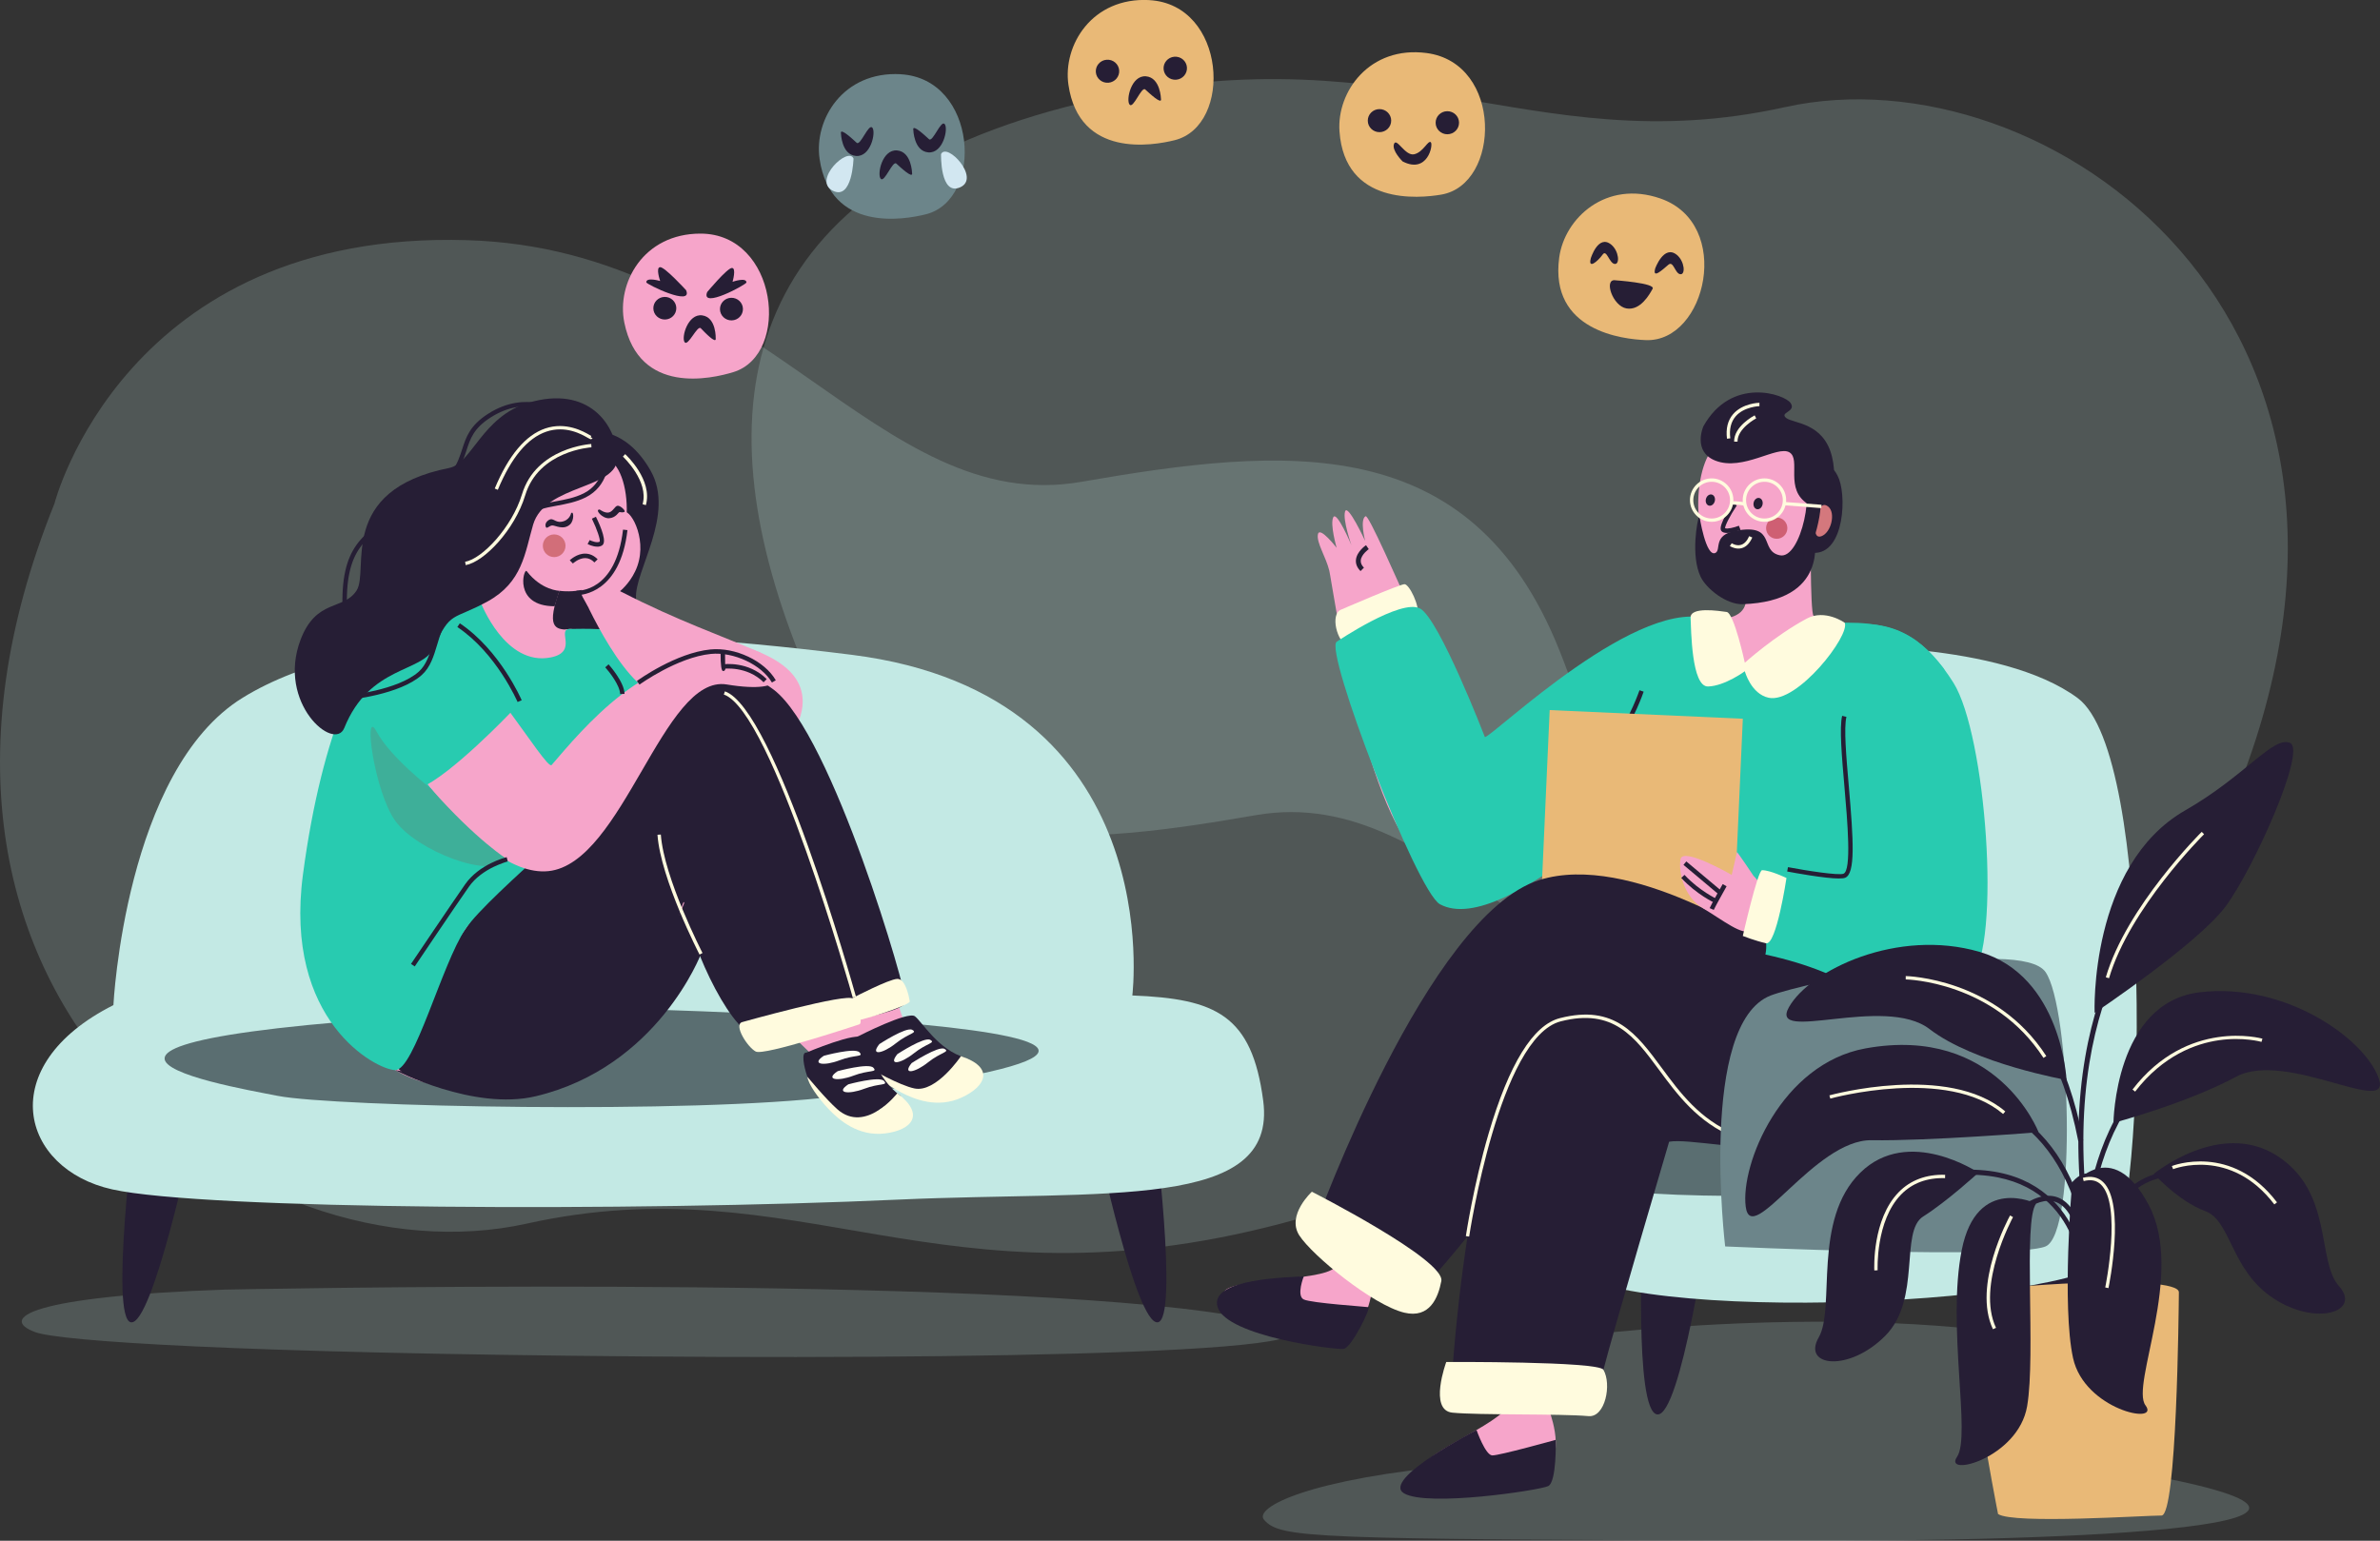 <?xml version="1.0" encoding="UTF-8"?>
<svg id="Layer_2" data-name="Layer 2" xmlns="http://www.w3.org/2000/svg" viewBox="0 0 532.63 344.88">
  <rect x="0" y="0" width="532.63" height="344.88" fill="#333333" stroke="none"/>
  <defs>
    <style>
      .cls-1, .cls-2 {
        fill: #c3e9e4;
      }

      .cls-3 {
        fill: #e9b977;
      }

      .cls-4 {
        fill: #f6a5ca;
      }

      .cls-5 {
        fill: #cf5f73;
      }

      .cls-6 {
        fill: #fffef5;
      }

      .cls-7 {
        fill: #fffbde;
      }

      .cls-8 {
        fill: #261e35;
      }

      .cls-2 {
        opacity: .2;
      }

      .cls-9 {
        fill: #3eaf99;
      }

      .cls-10 {
        fill: #6c858a;
      }

      .cls-11 {
        fill: #d26e79;
      }

      .cls-12 {
        fill: #28cbb0;
      }

      .cls-13 {
        fill: #d4787d;
      }

      .cls-14 {
        fill: #d2e7f1;
      }

      .cls-15 {
        fill: #5a6e71;
      }
    </style>
  </defs>
  <g id="OBJECTS">
    <g>
      <path class="cls-2" d="m500.37,177.81s-14.95,58.54-88.25,56.29c-62.6-1.92-87.38-59.24-131.11-51.63-43.74,7.61-83.3,11.21-102.13-35.99-22.07-55.3-13.53-103.37,59.52-122.51,73.05-19.14,102.91,12.91,161.12,0,58.21-12.91,143.79,47.14,100.85,153.84Z"/>
      <path class="cls-2" d="m12.18,112.73s15.66-61.33,92.45-58.97c65.58,2.01,91.54,62.07,137.36,54.09,45.82-7.97,87.26-11.74,106.99,37.7,23.12,57.93,14.17,108.29-62.36,128.35-76.53,20.05-107.81-13.52-168.79,0S-32.8,224.51,12.18,112.73Z"/>
      <path class="cls-2" d="m50.58,288.66s159.53-3.35,219.71,4.97c60.17,8.32-33.58,10.75-126.82,9.99-90.29-.74-130.17-3.41-135.62-5.45-8.13-3.04-1.46-8,42.73-9.52Z"/>
      <path class="cls-2" d="m476.2,329.3c-11.66-2.04-23.02-3.47-33.87-4.45,28.03-8.98,44.84-19.48,18.8-24.55-48.18-9.38-109.7-1.03-109.7-1.03-12.11.88-13.14,9.34-11.17,12.38,1.23,1.89-9.3,9.36-12.88,16.24-34.54,3.04-46.92,9.59-44.48,12.31,3.71,4.14,9.94,4.31,116.35,4.68,65.84.23,147.48-3.24,76.94-15.57Z"/>
      <g>
        <path class="cls-8" d="m30.17,250.8s-5.66,44.57-.84,45.18,13.58-40.68,13.58-40.68l-12.74-4.49Z"/>
        <path class="cls-8" d="m258.25,250.8s5.66,44.57.84,45.18c-4.82.6-13.58-40.68-13.58-40.68l12.74-4.49Z"/>
        <path class="cls-1" d="m25.38,224.99s2.61-52.62,28.96-68.83,77.01-17.05,136.28-9.59c71.21,8.96,62.79,76.25,62.79,76.25,18.71.73,26.77,4.38,29.29,23.56,3.24,24.68-35.03,20.03-81.49,22.13-59.63,2.7-155.51,2.28-176.08-2.28-20.56-4.56-26.74-27.64.25-41.25Z"/>
        <path class="cls-15" d="m130.35,225.56s185.32,3.6,56.59,19.86c-31.67,4-112.32,2.31-124.75-.12-12.43-2.43-77.89-13.59,68.16-19.75Z"/>
      </g>
      <g>
        <path class="cls-8" d="m132.59,96.63s7.35-1.19,12.99,8.68c5.64,9.86-3.66,22.51-3.24,28.63.43,6.12,1.95,14.57-12.49,16.54-14.45,1.97-7.59-55.5,2.74-53.85Z"/>
        <path class="cls-4" d="m115.52,108.13s-4.99,26.85-9.16,27.74c-9.36,2-17.38.71-29.55,31.12s-7.16,74.25,24.49,76.33c9.27.61,65.02-17.83,33.36-42.08-22.05-16.89-.66-48.22-2.32-57.05-1.66-8.83-16.29,6.64-3.2-21.21l-13.62-14.86Z"/>
        <path class="cls-4" d="m115.94,102.88s16.26-5.15,21.52.97c5.26,6.12,3.41,26.55-7.75,28.3-17.41,2.72-22.77-21.83-13.77-29.27Z"/>
        <path class="cls-4" d="m96.55,234.52s28.82-85.72,52-86.13c23.18-.4,39.39,82.1,44.17,85.88s16.06,2.9,10.76,4.94c-5.31,2.04-1.55,1.47-14.53.59s-36.45-46.83-38.6-47.28-12.53,49.32-39.63,50.42c-15.04.61-14.16-8.42-14.16-8.42Z"/>
        <path class="cls-4" d="m108.57,234.03s28.82-85.72,52-86.13,39.39,82.1,44.17,85.88c4.78,3.77,16.06,2.9,10.76,4.94-5.31,2.04-1.55,1.47-14.53.59s-36.4-47.3-38.6-47.28c-9.17.09-12.53,49.32-39.63,50.42-15.04.61-14.16-8.42-14.16-8.42Z"/>
        <path class="cls-4" d="m128.84,141.02s58.24-2.67,50,20.16c-4.76,13.18-29.7,18.24-48.61,14-18.91-4.24-9.6-37.59-1.39-34.15Z"/>
        <path class="cls-8" d="m127.81,114.86s-.3,1.68-2.24,1.94c-1.28.17-1.81-.93-2.64-.47s-.98,1.14-.77,1.64.79-.34,1.45-.36,2.51,1.12,3.96-.22c.99-.91.83-3.21.25-2.51Z"/>
        <path class="cls-8" d="m134.23,114.06s1.2.91,2.1.63,1.23-1.33,1.83-1.48,2,1.16,1.58,1.38-.85.01-1.1.04-.8,1.27-2.33,1.37-3.32-2-2.1-1.95Z"/>
        <path class="cls-8" d="m169.85,231.79c1.18-.26,20.96-1.57,22.98-4.89s-16.83-72.92-34.48-74.35c-17.65-1.43-65.8,70.34-70.14,81.3-4.35,10.96,23,10.44,36.47,8.55,22.3-3.13,27.92-43.9,28.45-40.26,1.53,10.5,11.43,30.84,16.74,29.65Z"/>
        <path class="cls-8" d="m191.6,228.16s10.64-1.9,11.1-3.81-16.45-59.98-29.53-69.96c-13.07-9.98-23.25,4.93-21.94,10.57,1.31,5.64,30.67,68.29,40.37,63.2Z"/>
        <path class="cls-12" d="m107.61,134.9s5.45,14.3,15.66,12.25c6.25-1.26,1.18-6.29,4.25-6.37,3.06-.08,10.14-.1,13.42.88s2.51,24.19.04,29.68-31.5,28.71-36.81,36.59c-5.3,7.87-11.48,31.72-15.74,31.6-4.26-.11-24.98-10.98-20.63-43.79,4.36-32.81,13.45-50,19.68-54.83,6.23-4.84,18.31-9.44,20.12-5.99Z"/>
        <path class="cls-4" d="m85.36,160.12s20.68,36.6,37.38,34.87c16.7-1.73,25.68-44.14,39.9-41.78,14.35,2.38,13.93-3.28.13-5.5-17.49-2.81-32.57,15.69-39.32,23.53-1.22,1.42-17.3-26.41-24.87-27.73-7.57-1.32-14.75,12.48-13.23,16.61Z"/>
        <path class="cls-8" d="m125.19,132.24s-3.97-.06-7.32-4.4c-.64-.83-3.1,7.84,6.24,7.86,0,0,.91-2.78,1.08-3.46Z"/>
        <path class="cls-12" d="m114.23,159.54s-13.3,13.94-20.07,16.79c-6.77,2.85-12.16-13.91-9.25-23.46,2.91-9.55,5.44-15.84,13.45-13.21s15.87,16.16,15.87,19.89Z"/>
        <path class="cls-8" d="m138.16,102.34c.21,7.25-16.17,5.95-18.85,15.1-1.85,6.29-2.34,12.89-10.22,17.2-7.88,4.31-8.25,1.97-11.97,10.3-2.54,5.69-14.39,3.91-20.07,18-2.21,5.48-15.15-5.58-9.79-19.73,3.51-9.26,9.62-6.52,12.54-11.03,2.93-4.51-4.51-22.43,20.75-27.44,5.02-1,7.34-11.48,17.65-14.57,13.5-4.06,19.75,4.91,19.96,12.17Z"/>
        <path class="cls-4" d="m130.14,132.68s10.48,24.35,19.02,22.92c8.53-1.43,26.77-7.01,20.63-9.69-8.23-3.58-18.25-7.04-30.43-13.29-8.56-4.39-9.21.06-9.21.06Z"/>
        <path class="cls-9" d="m96.43,176.5s-9.07-6.98-12.15-12.74c-3.08-5.76-.57,13.39,4.2,20.01s21.53,13.21,25.04,8.57c0,0-6.84-4.22-17.09-15.84Z"/>
        <path class="cls-7" d="m166.07,228.79s23.74-6.67,24.86-5.22,2.2,5.45,1.4,5.71-21.31,7.09-23.2,6.09-4.99-5.98-3.06-6.58Z"/>
        <path class="cls-7" d="m191.2,223.19s7.68-3.99,9.59-4.08c1.9-.09,2.65,4.11,2.81,5.02s-11.75,4.66-13.2,4.53c-1.45-.13-3.67-3.28.8-5.47Z"/>
        <g>
          <path class="cls-8" d="m192.14,231.92s11.02-5.64,12.61-4.44,5.22,7.56,11.29,9.28c0,0-4.46,5.12-5.63,7.36-1.18,2.24-11.23.59-15.61-4.92-1.52-1.91-5.09-6.47-2.66-7.28Z"/>
          <path class="cls-6" d="m196.82,233.69s5.98-3.9,7.32-3.18-.78.72-3.67,3.03-5.85,2.89-3.66.15Z"/>
          <path class="cls-6" d="m200.85,235.93s5.98-3.9,7.32-3.18-.78.72-3.67,3.03c-2.89,2.31-5.85,2.89-3.66.15Z"/>
          <path class="cls-6" d="m204.03,237.95s5.98-3.9,7.32-3.18-.78.72-3.67,3.03c-2.89,2.31-5.85,2.89-3.66.15Z"/>
          <path class="cls-7" d="m215.06,236.4s-5.5,8.21-10.38,7.24c-3.4-.68-9.89-4.44-9.89-4.44.64,1.41,3.73,3.67,6.79,5.28,3.07,1.61,8.25,3.69,13.69,1.16s7.32-6.71-.21-9.23Z"/>
        </g>
        <g>
          <path class="cls-8" d="m180.47,235.61s11.52-4.89,12.64-3.23c1.12,1.67,3.3,9.39,8.51,12.96,0,0-5.86,3.54-7.7,5.34-1.83,1.8-10.85-2.98-13.24-9.68-.83-2.33-1.39-5.55-.22-5.39Z"/>
          <path class="cls-6" d="m184.37,236.32s6.93-1.89,7.97-.77-.97.45-4.45,1.78-6.48.95-3.52-1.01Z"/>
          <path class="cls-6" d="m187.48,239.76s6.93-1.89,7.97-.77c1.04,1.12-.97.45-4.45,1.78-3.48,1.32-6.48.95-3.52-1.01Z"/>
          <path class="cls-6" d="m189.85,242.71s6.93-1.89,7.97-.77c1.04,1.12-.97.45-4.45,1.78-3.48,1.32-6.48.95-3.52-1.01Z"/>
          <path class="cls-7" d="m200.82,244.69s-7.07,9.2-13.43,3.6c-2.61-2.3-6.7-7.28-6.7-7.28.15,1.57,2.36,4.73,4.76,7.25s6.66,6.17,12.62,5.44c5.97-.73,9.09-4.18,2.75-9Z"/>
        </g>
        <path class="cls-8" d="m133.64,122.36c-.99,0-2-.51-2.14-.59l.47-.88c.39.2,1.64.71,2.24.35.19-.39-.61-2.81-1.75-5.14l.9-.44c1.25,2.56,2.5,5.75,1.36,6.44-.33.2-.7.27-1.08.27Z"/>
        <path class="cls-8" d="m170.89,152.72c-3.75-3.72-8.89-3.03-8.94-3.03l-.15-.99c.23-.03,5.67-.78,9.79,3.31l-.7.71Z"/>
        <path class="cls-7" d="m190.84,223.29c-.18-.64-18.01-64.12-28.85-67.83l.24-.71c11.21,3.83,28.59,65.7,29.33,68.33l-.72.2Z"/>
        <path class="cls-4" d="m138.76,132.32s2.01-1.57,3.38-4.42c3.15-6.53-.87-13.72-2.39-13.31s-3.72,12.62-7.19,15.13-2.78,2.85-1.15,5.69,7.63-2.13,7.35-3.09Z"/>
        <path class="cls-8" d="m129.07,133.22c-.07,0-.12,0-.12,0l.06-1c.36.02,8.8.35,10.42-13.67l.99.11c-1.63,14.09-10.23,14.56-11.36,14.56Z"/>
        <path class="cls-8" d="m143.12,153.24l-.59-.81c.35-.26,8.74-6.29,16.47-7.06,5.54-.54,12.1,2.54,14.62,6.9l-.87.5c-2.3-3.98-8.56-6.91-13.66-6.4-7.46.74-15.9,6.81-15.98,6.87Z"/>
        <path class="cls-8" d="m161.83,150.2h-.02q-.55-.01-.55-3.95h1c0,1.72.01,2.56.03,2.97h.09c-.03.51-.05.98-.55.98Z"/>
        <path class="cls-8" d="m115.83,157.13c-.05-.11-4.71-10.91-13.48-16.78l.56-.83c9.02,6.04,13.8,17.11,13.84,17.22l-.92.39Z"/>
        <path class="cls-8" d="m128.21,126.13l-.7-.72c.06-.06,1.59-1.53,3.49-1.49,1.02.02,1.94.44,2.75,1.27l-.72.7c-.61-.63-1.3-.96-2.04-.97-1.45-.02-2.76,1.19-2.78,1.21Z"/>
        <circle class="cls-11" cx="124.02" cy="122.16" r="2.54"/>
        <path class="cls-8" d="m138.78,155.34c-.04-1.92-2.42-4.96-3.33-5.97l.74-.67c.14.16,3.53,3.94,3.58,6.62l-1,.02Z"/>
        <path class="cls-8" d="m118.98,115.65l-.91-.42c.94-2.04,3.43-2.5,6.31-3.02,1.99-.36,4.24-.77,6.25-1.78,4.56-2.28,4.57-7.32,4.57-7.37h1c0,.23-.02,5.71-5.12,8.27-2.14,1.07-4.46,1.49-6.52,1.87-2.71.5-4.86.89-5.58,2.45Z"/>
        <path class="cls-8" d="m76.67,136.72c-.56-14.42,4.51-17.41,12.92-22.36,1.7-1,3.62-2.14,5.64-3.46,6.14-4.03,7.2-7.25,8.21-10.38.89-2.72,1.72-5.28,5.78-7.89,8.65-5.56,16.08-.68,16.15-.63l-.56.83c-.28-.19-6.97-4.55-15.05.64-3.76,2.41-4.5,4.7-5.37,7.36-1.02,3.13-2.18,6.68-8.62,10.9-2.03,1.33-3.97,2.47-5.68,3.48-8.35,4.93-12.96,7.64-12.42,21.46l-1,.04Z"/>
        <path class="cls-8" d="m77.89,156.66l-.1-1c.11-.01,11.25-1.14,15.92-5.31,1.73-1.54,2.44-3.91,3.19-6.41,1.28-4.25,2.72-9.06,9.52-11.21,10.04-3.17,9.72-13.85,9.7-14.3l1-.04c0,.12.38,11.89-10.4,15.3-6.29,1.99-7.6,6.34-8.86,10.54-.79,2.64-1.54,5.14-3.48,6.87-4.91,4.39-16.02,5.51-16.49,5.56Z"/>
        <path class="cls-8" d="m153.12,202.15s-16.99,45.95-64.68,37.38c0,0,17.53,9.16,31.45,5.85,27.37-6.51,37-31.89,37-31.89-.05-1.91-3.77-11.34-3.77-11.34Z"/>
        <path class="cls-7" d="m156.55,213.66c-.09-.17-8.7-16.87-9.41-26.81l.75-.05c.71,9.79,9.25,26.35,9.33,26.52l-.67.35Z"/>
        <path class="cls-8" d="m92.81,216.32l-.83-.56c.09-.13,9.08-13.48,12.13-17.84,3.16-4.51,9.03-6,9.28-6.06l.24.97c-.06.01-5.77,1.47-8.7,5.67-3.05,4.35-12.03,17.69-12.12,17.83Z"/>
        <path class="cls-7" d="m104.22,126.49l-.13-.74c3.88-.68,10.51-7.79,12.73-15.11,3.18-10.5,15.38-11.25,15.5-11.26l.04.75c-.12,0-11.8.74-14.82,10.73-2.35,7.77-9.21,14.91-13.31,15.63Z"/>
        <path class="cls-7" d="m111.41,109.64l-.69-.29c3.09-7.43,6.9-11.95,11.31-13.45,4.65-1.57,8.62.71,9.92,1.47.18.1.31.18.37.21l-.11.29.03.06.38.09-.23.26c-.21.09-.35,0-.82-.26-1.36-.79-4.98-2.87-9.31-1.4-4.21,1.43-7.86,5.81-10.86,13.03Z"/>
        <path class="cls-7" d="m144.53,113.06l-.72-.2c1.46-5.18-4.35-10.6-4.41-10.66l.51-.55c.25.23,6.22,5.79,4.63,11.42Z"/>
      </g>
      <g>
        <path class="cls-8" d="m465.96,270.33s6.2,43.49.92,44.08c-5.28.59-14.87-39.7-14.87-39.7l13.95-4.38Z"/>
        <path class="cls-8" d="m382.37,273.72s-6.22,43.49-11.49,42.88c-5.27-.61-3.24-41.75-3.24-41.75l14.74-1.13Z"/>
        <path class="cls-1" d="m409.55,144.69s38.14-1.25,55.43,11.57c17.28,12.82,15.16,113.83,7.49,125.12-7.67,11.29-118.14,15.74-124.44,0-6.3-15.74,13.86-47.71,22.33-57.84,8.47-10.13,17.37-83.04,39.2-78.85Z"/>
        <path class="cls-4" d="m362.86,151.52s-25.85,21.79-29.81,19.76c-3.96-2.03-26.09-56.45-27.44-55.73s-.1,5.52-.1,5.52c0,0-3.91-8.44-4.49-6.59s1.42,7.54,1.42,7.54c0,0-3.28-7.79-4.06-6.24s.75,6.84.75,6.84c0,0-3.76-4.87-4.18-3.06s1.82,5.16,2.54,8.18c.72,3.02,8.12,57.15,22.09,65.44,13.97,8.28,50.23-17.97,52.92-21.38,2.69-3.41-9.62-20.28-9.62-20.28Z"/>
        <path class="cls-8" d="m304.48,127.83c-.76-.76-1.11-1.6-1.03-2.5.17-1.87,2.17-3.25,2.26-3.3l.61.89s-1.67,1.16-1.79,2.51c-.05.57.18,1.1.71,1.63l-.76.77Z"/>
        <path class="cls-7" d="m300.08,136.48s13.18-5.72,14.24-5.72,3.51,4.92,2.93,7.09-12.78,8.07-15.46,6.94-4.1-7.29-1.72-8.31Z"/>
        <path class="cls-8" d="m404.82,102.96s4.98-.62,6.78,4.35c1.8,4.97.73,18.45-7.22,16.19-7.95-2.26-1.67-21.08.44-20.55Z"/>
        <path class="cls-15" d="m389.21,232.71s115.25,5.39,35.2,31.1c-19.69,6.32-69.84,3.79-77.58,0-7.73-3.79-48.44-21.22,42.37-31.1Z"/>
        <path class="cls-12" d="m299.15,143.64s14.35-9.71,18.64-7.44c4.29,2.26,14.52,28.79,14.52,28.79,1.86-.2,35.2-32.59,50.96-26.13,3.64,1.49-1.58,28.01-5.43,30.4-3.85,2.4-40.99,41.07-55.59,33.14-5.22-2.84-26.06-57.04-23.09-58.76Z"/>
        <path class="cls-4" d="m405.24,116.81s-.19,20.18.62,21.02c1.38,1.43,10.39,1.16,14.14,4.88s-17.69,11.55-28.16,10.91c-6.97-.43-14.07-14.86-9.13-14.88,4.93-.02,8.16-1.26,8.05-4.88s-.14-6.91-.14-6.91c0,0,13.89-9.62,14.63-10.15Z"/>
        <path class="cls-12" d="m386.77,138.35s-3.96,9.43,3.26,10.1c8.49.78,19.16-8.92,20.8-9,14.53-.74,19.33,4.25,24.03,10.04s-5.08,94.24-10.02,95.01-73.02-18.61-75.4-19.13,13.64-80.74,15.17-80.93,11.44-8.71,22.16-6.08Z"/>
        <path class="cls-4" d="m346.98,316.53s4.48,12.36-3.87,12.84c-8.36.48-20.54,2.55-24.23-.15-3.69-2.71,17.7-10.6,18.66-14.9s9.44,2.21,9.44,2.21Z"/>
        <path class="cls-4" d="m307.02,289.16s-2.21,13.7-9.92,10.45c-7.71-3.25-21-5.53-23.12-9.59-2.11-4.06,22.01-2.94,24.77-6.37,2.76-3.43,8.27,5.51,8.27,5.51Z"/>
        <path class="cls-8" d="m426.08,235.22s-.05-24.14-64.68-24.88c-30.54-.35-36.36,96.64-36.36,96.64,6.4.71,31.88,7.35,33.8-.38,1.93-7.73,14.7-51.04,14.7-51.04,8.39-1.54,50.87,11.89,52.54-20.34Z"/>
        <path class="cls-12" d="m391.66,208.32s2.88-13.49,8.4-13.73c5.51-.25,18.07,3.34,20.16.9s-12.43-54.84-6.82-55.57c11.28-1.47,18.05,3.84,23.77,12.91,7.24,11.48,10.84,58.31,3.91,66.32-6.08,7.03-49.37-4.7-49.41-10.83Z"/>
        <path class="cls-8" d="m411.59,196.64c-3.17,0-10.06-1.27-11.63-1.57l.18-.97c4.21.8,11.31,1.9,12.42,1.47,1.84-.72.9-11.59.21-19.52-.59-6.77-1.14-13.17-.51-15.82l.96.23c-.6,2.5-.05,8.82.53,15.5,1.05,12.15,1.52,19.6-.83,20.52-.27.11-.74.15-1.34.15Z"/>
        <path class="cls-8" d="m362.72,164.69l-.75-.64c2.75-3.21,4.92-9.49,4.94-9.55l.93.32c-.09.26-2.25,6.52-5.12,9.87Z"/>
        <rect class="cls-3" x="341.27" y="164.24" width="51.97" height="43.27" transform="translate(165.1 544.42) rotate(-87.43)"/>
        <path class="cls-8" d="m395.24,211.13s-30.34-20.6-50.76-14.14c-25.02,7.92-49.95,76.85-49.95,76.85,13.55,10.79,19.67,19.22,24.94,13.42,22.18-24.42,48.17-67.28,50.89-63.73,2.72,3.55,25.77-.09,24.89-12.41Z"/>
        <path class="cls-4" d="m392.43,196.05s-3.72-5.58-3.73-5.32-1.16,5.1-1.16,5.1c0,0-10.96-6.34-11.45-3.51s.75,8.47,5.04,11c4.29,2.52,8.97,6.36,10.76,4.89,1.79-1.47,5.24-7.54.55-12.15Z"/>
        <path class="cls-4" d="m403.47,99.6s-15.13-5.32-20.23.91-4.86,27.66,6.52,28.94c16.41,1.84,21.96-22.21,13.71-29.84Z"/>
        <circle class="cls-5" cx="397.62" cy="118.22" r="2.38"/>
        <ellipse class="cls-8" cx="382.78" cy="111.94" rx="1.28" ry="1.02" transform="translate(176.94 453.53) rotate(-75.23)"/>
        <ellipse class="cls-8" cx="393.44" cy="112.71" rx="1.28" ry="1.02" transform="translate(201.59 474.23) rotate(-78.03)"/>
        <path class="cls-8" d="m381.19,95.47s-2.47,5.61,2.71,7.64c6.17,2.42,13.85-3.47,16.56-1.86,2.71,1.6-1.24,8.27,4.21,11.61,3.72,2.28,7.05-3.56,5.32-10.64-1.89-7.71-8.68-7.4-10.26-8.67s2.31-1.35,1.01-3.32c-1.29-1.97-13.26-6.11-19.56,5.24Z"/>
        <path class="cls-13" d="m406.86,114.85s.61-2.84,2.31-1.43.62,5.86-1.59,6.62-1.15-4.08-.72-5.19Z"/>
        <path class="cls-8" d="m383.9,123.76c1.36-.67-.65-4.01,4.56-4.96,9.24-1.69,5.16,4.56,9.89,5.5s8.22-15.75,4.47-18.85c-1.63-1.34,8.04-1.41,3.4,14.22-.3,1.02,3.15,14.87-16.19,15.57-3.62.13-8.14-3.43-9.43-6.12-2.27-4.74-.76-12.73-.29-13.71,0,0,1.43,9.41,3.6,8.35Z"/>
        <path class="cls-8" d="m386.51,119.29c-.41,0-.79-.07-1.06-.24-.13-.08-.3-.24-.36-.54-.27-1.25,2.05-4.86,2.77-5.93l.83.56c-1.49,2.23-2.66,4.5-2.63,5.1.52.2,1.97-.13,3.1-.56l.36.93c-.36.14-1.83.68-3.01.68Z"/>
        <path class="cls-7" d="m389.03,122.79c-1.04,0-1.86-.54-1.9-.57l.42-.62s1.01.67,2.07.36c.75-.22,1.37-.88,1.84-1.95l.69.3c-.57,1.29-1.35,2.09-2.32,2.37-.27.08-.54.11-.79.11Z"/>
        <path class="cls-8" d="m291.78,285.68s-1.73,4.38,0,5.19c1.73.81,13.87,1.61,14.47,1.72s-3.76,9.09-5.55,9.34-26.15-2.79-28.2-9.34,16.51-6.66,19.28-6.91Z"/>
        <path class="cls-8" d="m330.44,320.09s1.97,5.62,3.51,5.68,14.21-3.48,14.21-3.48c0,0,.26,9.4-1.68,10.35-1.94.95-27.05,4.72-32.27,1.62-5.22-3.1,16.23-14.17,16.23-14.17Z"/>
        <path class="cls-7" d="m383.06,116.8c-2.68,0-4.86-2.18-4.86-4.86s2.18-4.86,4.86-4.86,4.86,2.18,4.86,4.86-2.18,4.86-4.86,4.86Zm0-8.96c-2.26,0-4.11,1.84-4.11,4.11s1.84,4.11,4.11,4.11,4.11-1.84,4.11-4.11-1.84-4.11-4.11-4.11Z"/>
        <path class="cls-7" d="m394.87,116.8c-2.68,0-4.86-2.18-4.86-4.86s2.18-4.86,4.86-4.86,4.86,2.18,4.86,4.86-2.18,4.86-4.86,4.86Zm0-8.96c-2.26,0-4.11,1.84-4.11,4.11s1.84,4.11,4.11,4.11,4.11-1.84,4.11-4.11-1.84-4.11-4.11-4.11Z"/>
        <path class="cls-7" d="m390.5,113.23c-1.43-.36-2.97-.27-2.99-.27l-.05-.75c.07,0,1.68-.1,3.22.3l-.19.73Z"/>
        <rect class="cls-7" x="403.1" y="108.89" width=".75" height="8.27" transform="translate(259.99 506.71) rotate(-85.62)"/>
        <path class="cls-7" d="m412.82,139.38s-4.38-3.1-8.44-.94c-7.16,3.82-13.9,9.9-13.9,9.9,0,0-2.4-11.13-4.06-11.36s-8.22-1.26-8.08,1.32.18,15.48,3.93,15.36,8.21-3.41,8.21-3.41c0,0,1.37,5.08,5.33,5.93,6.45,1.38,18.37-14.09,17.01-16.8Z"/>
        <path class="cls-7" d="m399.8,196.54s-2.25,15.09-4.56,14.59c-2.31-.49-5.21-1.63-5.21-1.63,0,0,3.33-14.72,4.32-14.72,1.85,0,5.45,1.75,5.45,1.75Z"/>
        <path class="cls-7" d="m386.49,98.2c-.29-2.27.18-4.12,1.38-5.51,2.12-2.44,5.73-2.53,5.88-2.53v.75s-3.43.09-5.32,2.28c-1.05,1.22-1.46,2.87-1.2,4.92l-.74.09Z"/>
        <path class="cls-7" d="m388.09,98.86c-.07-3.43,4.4-5.79,4.59-5.89l.35.67s-4.24,2.25-4.18,5.21h-.75Z"/>
        <path class="cls-7" d="m328.79,276.79l-.74-.11c.02-.11,1.7-11.38,5.09-22.94,4.59-15.62,9.96-24.32,15.97-25.85,12.25-3.12,17.14,3.51,22.81,11.19,3.99,5.41,8.51,11.54,16.41,14.77l-.28.69c-8.09-3.31-12.68-9.53-16.73-15.02-5.51-7.46-10.26-13.91-22.02-10.91-13.75,3.51-20.44,47.72-20.51,48.17Z"/>
        <path class="cls-10" d="m386.08,278.99s-5.99-49.92,10.21-56.17c7.3-2.82,55.93-13.19,61.48-5.25,5.55,7.94,7.15,58.5,0,61.43-7.15,2.93-71.69,0-71.69,0Z"/>
        <path class="cls-7" d="m293.59,266.75s29.88,15.22,28.97,20c-.7,3.69-2.58,8.44-8.29,7.07-7.02-1.69-20.6-12.78-23.5-17.3-2.9-4.52,2.82-9.77,2.82-9.77Z"/>
        <path class="cls-7" d="m323.67,304.86s34.04-.18,35.16,1.74c1.9,3.24.42,10.71-3.33,10.38-6.27-.57-24.73-.19-30.48-.78-5.34-.55-1.36-11.33-1.36-11.33Z"/>
        <path class="cls-8" d="m383.53,203.67l-.92-.4c.36-.83,2.81-5.2,2.92-5.38l.87.49c-.87,1.56-2.6,4.66-2.87,5.29Z"/>
        <path class="cls-8" d="m384.68,200.24c-1.8-1.51-7.93-6.65-7.93-6.65l.64-.77s6.13,5.14,7.93,6.65l-.64.77Z"/>
        <path class="cls-8" d="m383.79,202.13c-.17-.08-4.09-1.9-7.54-5.62l.73-.68c3.31,3.56,7.19,5.37,7.23,5.39l-.42.91Z"/>
      </g>
      <g>
        <path class="cls-10" d="m201.53,16.62c17.25.94,18.76,28.09,5.66,31.35-4.96,1.24-21.35,4.06-23.77-12.39-1.3-8.82,5.26-19.67,18.12-18.97Z"/>
        <path class="cls-8" d="m204.12,38.78s-.09-4.85-3.38-5.11-4.49,5.3-3.65,6.33,2.67-4.14,3.51-3.38,3.68,3.45,3.53,2.16Z"/>
        <path class="cls-8" d="m188.2,29.8s.09,4.85,3.38,5.11,4.49-5.3,3.65-6.33-2.67,4.14-3.51,3.38-3.68-3.45-3.53-2.16Z"/>
        <path class="cls-8" d="m204.39,29s.09,4.85,3.38,5.11,4.49-5.3,3.65-6.33-2.67,4.14-3.51,3.38-3.68-3.45-3.53-2.16Z"/>
        <path class="cls-14" d="m191.01,35.48s-.23,9.48-4.68,7.19c-4.51-2.32,3.49-9.97,4.68-7.19Z"/>
        <path class="cls-14" d="m210.6,34.49s-.25,9.48,4.31,7.42-2.98-10.14-4.31-7.42Z"/>
      </g>
      <g>
        <path class="cls-3" d="m257.22.03c17.25.94,18.76,28.09,5.66,31.35-4.96,1.24-21.35,4.06-23.77-12.39-1.3-8.82,5.26-19.67,18.12-18.97Z"/>
        <path class="cls-8" d="m259.82,22.19s-.09-4.85-3.38-5.11-4.49,5.3-3.65,6.33,2.67-4.14,3.51-3.38,3.68,3.45,3.53,2.16Z"/>
        <ellipse class="cls-8" cx="247.85" cy="15.93" rx="2.62" ry="2.58" transform="translate(-.47 20.29) rotate(-4.68)"/>
        <ellipse class="cls-8" cx="263.02" cy="15.26" rx="2.62" ry="2.58" transform="translate(-.37 21.52) rotate(-4.68)"/>
      </g>
      <g>
        <path class="cls-3" d="m319.26,11.87c17.13,2.24,16.6,29.42,3.29,31.69-5.04.86-21.59,2.44-22.78-14.14-.64-8.9,6.73-19.22,19.49-17.55Z"/>
        <ellipse class="cls-8" cx="308.72" cy="27.02" rx="2.62" ry="2.58" transform="translate(-.17 2.03) rotate(-.38)"/>
        <ellipse class="cls-8" cx="323.9" cy="27.49" rx="2.62" ry="2.58" transform="translate(-.17 2.13) rotate(-.38)"/>
        <path class="cls-8" d="m313.9,36.14s-2.51-2.46-1.92-3.94,2.48,2.79,4.51,2.33c2.03-.46,3.09-3.19,3.71-2.7s-.69,7.19-6.29,4.31Z"/>
      </g>
      <g>
        <path class="cls-3" d="m371.59,44.43c16.31,5.67,10.28,32.18-3.22,31.7-5.11-.18-21.64-2-19.43-18.47,1.19-8.84,10.49-17.45,22.65-13.23Z"/>
        <path class="cls-8" d="m361.42,62.73s9.12.63,8.43,1.9-2.74,4.94-5.85,4.41-5.1-6.55-2.58-6.32Z"/>
        <path class="cls-8" d="m355.99,57.87s1.67-5.53,4.6-3.11c1.73,1.43,1.97,4.47.76,4.32s-1.79-3.34-2.67-2.12c-1.2,1.66-3.3,3.31-2.68.92Z"/>
        <path class="cls-8" d="m370.4,60.15s1.95-5.5,4.88-3.09c1.73,1.43,1.97,4.47.76,4.32s-1.52-3.1-2.67-2.12c-1.29,1.09-3.59,3.28-2.96.89Z"/>
      </g>
      <g>
        <path class="cls-4" d="m156.77,52.29c17.27,0,20.27,27.03,7.36,31-4.89,1.5-21.09,5.21-24.41-11.08-1.78-8.74,4.18-19.93,17.06-19.92Z"/>
        <path class="cls-8" d="m160.17,75.79s.19-4.76-3.02-5.2-4.71,4.94-3.94,6,2.86-3.91,3.63-3.11,3.41,3.59,3.34,2.32Z"/>
        <path class="cls-8" d="m153.54,64.95s-4.74-5.18-5.8-5.15,0,3.1,0,3.1c0,0-3.14-.94-3.1.3.01.42,10.54,5.56,8.9,1.75Z"/>
        <path class="cls-8" d="m158.24,65.4s4.49-5.39,5.55-5.42.15,3.1.15,3.1c0,0,3.09-1.09,3.11.15,0,.43-10.26,6.05-8.8,2.17Z"/>
        <ellipse class="cls-8" cx="148.79" cy="68.98" rx="2.57" ry="2.53" transform="translate(-1.6 3.56) rotate(-1.36)"/>
        <ellipse class="cls-8" cx="163.7" cy="69.18" rx="2.57" ry="2.53" transform="translate(-1.6 3.91) rotate(-1.36)"/>
      </g>
      <g>
        <path class="cls-8" d="m468.76,226.71s-1.26-33,20.31-45.34c13.41-7.68,19.69-16.72,23.43-15.08,3.74,1.63-8.24,28.34-14.47,36.67-6.22,8.32-29.27,23.76-29.27,23.76Z"/>
        <path class="cls-3" d="m447.15,338.89s-9.28-47.25-5.83-49.2,46.34-4.66,46.3-.43c-.04,4.22-.46,50.01-3.89,49.97-3.43-.03-33.17,1.98-36.58-.34Z"/>
        <path class="cls-8" d="m472.98,251.35s.27-26.96,19.29-29.24c19.02-2.28,36.78,10.23,40.05,19.18,3.27,8.95-20.62-6.31-31.85-.29-11.23,6.02-27.5,10.35-27.5,10.35Z"/>
        <path class="cls-8" d="m456.22,253.42s-9.28-24.11-38.74-18.75c-18.84,3.43-28,25.96-26.8,35.41,1.2,9.45,15.43-15.06,28.17-14.86,12.74.2,37.37-1.79,37.37-1.79Z"/>
        <path class="cls-8" d="m462.48,241.74s-1.08-23.32-19.47-28.68c-18.39-5.35-37.96,4.08-42.65,12.37-4.69,8.29,21.37-2.86,31.47,4.92,10.1,7.77,30.65,11.39,30.65,11.39Z"/>
        <path class="cls-8" d="m466.18,287.02c-.04-.42-3.44-42.07,26.39-54.16l.42,1.05c-29.07,11.78-25.73,52.6-25.69,53.01l-1.12.1Z"/>
        <path class="cls-8" d="m482,262.76s14.79-12.19,27.53-4.1c12.74,8.09,8.86,23.59,13.93,29.24,5.07,5.65-5.02,9.06-14.66,2.73-9.65-6.33-9.43-17.4-15.31-19.55-5.87-2.15-11.49-8.32-11.49-8.32Z"/>
        <path class="cls-8" d="m442.77,262.49s-15.67-10.57-26.45,0c-10.78,10.56-5.51,30.29-9.3,36.87-3.79,6.58,6.79,7.82,14.91-.38,8.12-8.2,3.17-23.36,8.47-26.69,5.3-3.33,12.36-9.8,12.36-9.8Z"/>
        <path class="cls-8" d="m468.24,287.47l-1.11-.17c2.02-13.3,6.8-21.44,14.23-24.19,5.63-2.09,12.88-.98,20.95,3.2,6.05,3.14,10.51,6.94,10.55,6.98l-.73.86c-.17-.15-17.45-14.78-30.38-9.98-7.01,2.6-11.55,10.44-13.5,23.31Z"/>
        <path class="cls-8" d="m466.06,271.31c-3.17-27.5,2.26-45.91,7.38-56.51,5.57-11.53,11.81-16.47,12.07-16.67l.69.89c-.25.2-25.02,20.16-19.02,72.16l-1.12.13Z"/>
        <path class="cls-8" d="m465.12,255.49c-3.73-19.14-10.61-27.45-15.73-31.05-5.49-3.87-10.18-3.27-10.23-3.26l-.16-1.12c.81-.11,19.88-2.43,27.22,35.21l-1.11.22Z"/>
        <path class="cls-8" d="m466.05,275.04c-3-12.58-8.9-21.32-17.52-25.97-13.94-7.52-30.44-1.68-30.61-1.62l-.38-1.06c.17-.06,17.13-6.07,31.52,1.68,8.93,4.81,15.01,13.79,18.09,26.7l-1.1.26Z"/>
        <path class="cls-8" d="m465.87,286.34c-.02-.95-.85-23.24-25.04-23.4-7.68-.05-13.38,2.03-16.95,6.18-5.38,6.24-4.06,15.13-4.04,15.22l-1.11.17c-.06-.39-1.41-9.5,4.3-16.13,3.8-4.41,9.77-6.66,17.82-6.57,25.29.16,26.15,24.26,26.15,24.5l-1.13.03Z"/>
        <path class="cls-8" d="m455.68,269.41s-13.28-6.58-16.65,10.37c-3.37,16.95,2.13,41.65-1.06,46.32-3.19,4.67,13.7.32,15.69-11.34,1.99-11.66-.95-41.64,2.02-45.35Z"/>
        <path class="cls-8" d="m446.38,289.87c-.03-.63-.72-15.59,6.4-20.19,3.33-2.15,6.19-2.59,8.51-1.3,6.18,3.43,6.03,17.98,6.02,18.6l-1.13-.02c0-.14.15-14.5-5.44-17.6-1.93-1.07-4.4-.64-7.35,1.27-6.57,4.25-5.89,19.04-5.88,19.19l-1.13.06Z"/>
        <path class="cls-8" d="m463.71,265.53s8.78-11.81,17.23,4.32c8.02,15.31-4.2,40.21-.79,44.72,3.4,4.51-13.67.97-16.21-10.58-2.54-11.55-.27-39.05-.23-38.46Z"/>
        <path class="cls-8" d="m472.71,282.66c-.25-4.85-1.67-17.7-5.17-18.81-.95-.3-2.09.38-3.39,2.03l-.88-.7c1.62-2.05,3.18-2.85,4.62-2.4,4.87,1.55,5.86,17.96,5.96,19.83l-1.13.06Z"/>
        <path class="cls-7" d="m457.32,236.8c-11.06-17.13-30.64-17.57-30.83-17.57v-.75c.21,0,20.18.44,31.46,17.91l-.63.41Z"/>
        <path class="cls-7" d="m471.99,218.96l-.72-.21c4.61-15.79,21.29-32.39,21.46-32.55l.53.53c-.17.17-16.71,16.63-21.27,32.23Z"/>
        <path class="cls-7" d="m477.83,244.34l-.59-.46c12.34-16.04,28.92-11.43,29.08-11.39l-.21.72s-4.1-1.17-9.59-.36c-5.06.74-12.41,3.33-18.69,11.49Z"/>
        <path class="cls-7" d="m448.28,249.35c-12.47-10.63-38.41-3.52-38.67-3.45l-.2-.72c.26-.07,26.58-7.29,39.36,3.6l-.49.57Z"/>
        <path class="cls-7" d="m419.46,284.36c-.02-.46-.49-11.42,5.47-17.52,2.63-2.69,6.15-4,10.38-3.88l-.02.75c-4.06-.12-7.35,1.12-9.83,3.66-5.74,5.87-5.26,16.85-5.26,16.96l-.75.04Z"/>
        <path class="cls-7" d="m446.01,297.53c-4.63-9.84,3.48-24.83,3.83-25.46l.66.36c-.08.15-8.28,15.29-3.81,24.78l-.68.32Z"/>
        <path class="cls-7" d="m471.87,288.33l-.73-.15c.04-.19,3.75-18.55-.98-23.05-.98-.93-2.23-1.18-3.84-.76l-.19-.73c1.85-.48,3.38-.16,4.54.95,5.03,4.78,1.35,22.97,1.19,23.74Z"/>
        <path class="cls-7" d="m508.98,269.59c-9.83-12.92-22.52-7.94-22.65-7.89l-.28-.7c.13-.05,13.35-5.24,23.53,8.13l-.6.46Z"/>
      </g>
    </g>
  </g>
</svg>